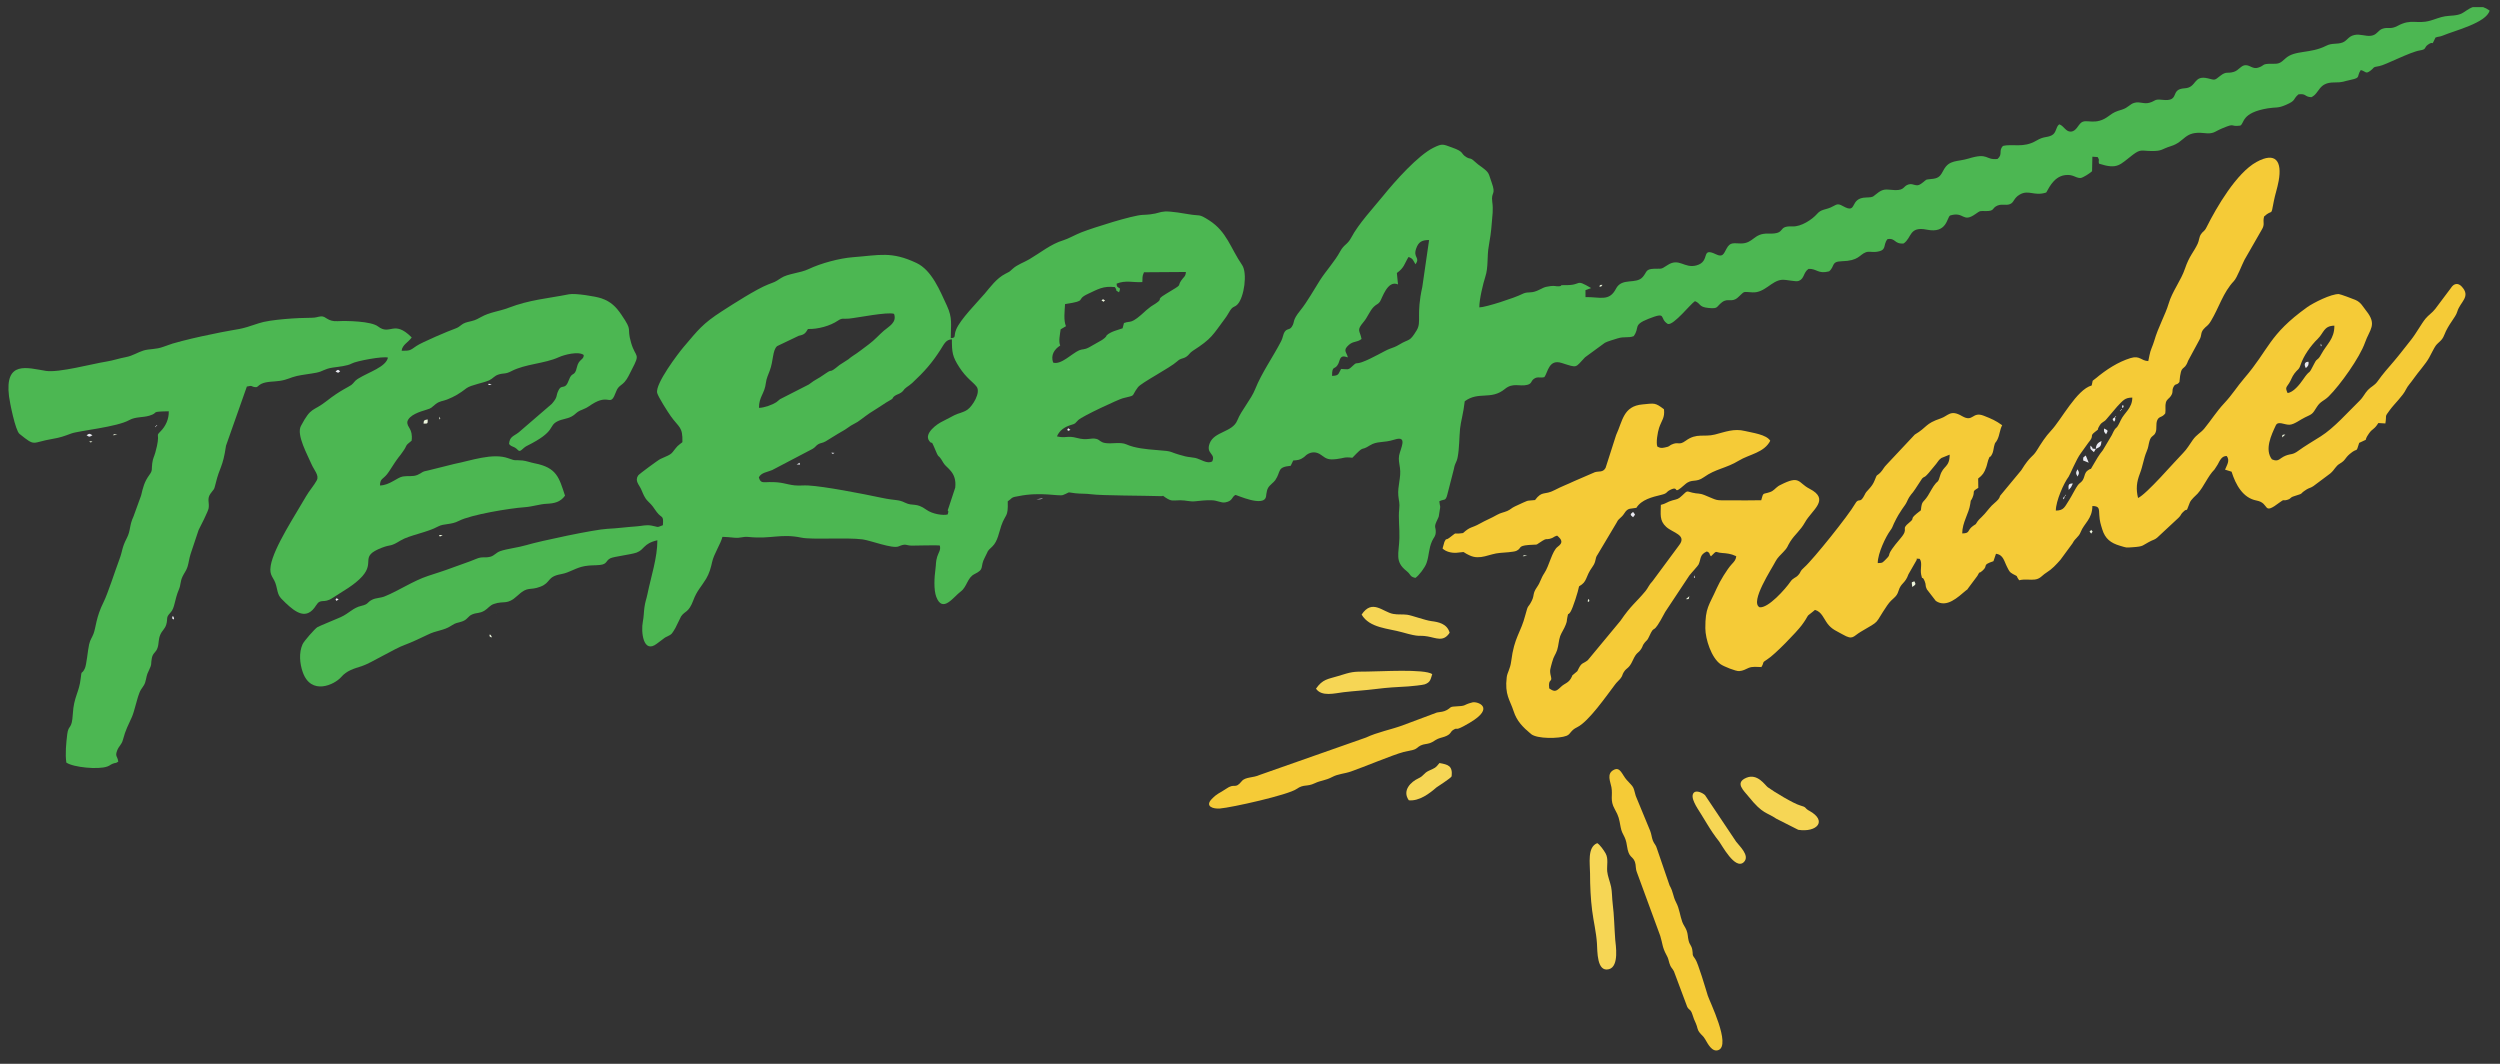 <?xml version="1.0" encoding="UTF-8"?>
<!DOCTYPE svg PUBLIC "-//W3C//DTD SVG 1.1//EN" "http://www.w3.org/Graphics/SVG/1.1/DTD/svg11.dtd">
<!-- Creator: CorelDRAW -->
<svg xmlns="http://www.w3.org/2000/svg" xml:space="preserve" width="940mm" height="400mm" version="1.1" style="shape-rendering:geometricPrecision; text-rendering:geometricPrecision; image-rendering:optimizeQuality; fill-rule:evenodd; clip-rule:evenodd"
viewBox="0 0 94000 40000"
 xmlns:xlink="http://www.w3.org/1999/xlink"
 xmlns:xodm="http://www.corel.com/coreldraw/odm/2003">
 <rect x="0" y="0" width="94000" height="40000" fill="#333333" stroke="none"/>
 <defs>
  <style type="text/css">
   <![CDATA[
    .fil2 {fill:#F6D655}
    .fil1 {fill:#F5CB37}
    .fil4 {fill:#ECF4DC}
    .fil3 {fill:#E9EAF2}
    .fil0 {fill:#4CB752}
   ]]>
  </style>
 </defs>
 <g id="Capa_x0020_1">
  <g id="_1930839900832">
   <path class="fil0" d="M35631.89 19344.15c-164.05,44.76 -568.73,-11.05 -797.27,-176.53 -397.63,-287.87 -500.14,-117.37 -805.9,-267.23 -268.34,-131.56 -325.23,-66.16 -888.08,-185.05 -729.95,-154.22 -2139.76,-428.8 -2757.61,-461.71 -163.5,-8.72 -349.46,13.69 -510.48,-4.61 -336.99,-38.23 -453.39,-131.31 -950.79,-122.28 -236.76,4.31 -326.8,45.73 -389.16,-177.85 86.19,-179.98 323.91,-198.23 499.17,-273.47l1520.74 -797.17c104.29,-60.08 130.5,-126.95 211.72,-174.61 97.64,-57.29 155.08,-37.72 278.53,-107.78 138.46,-78.53 345.96,-220.38 478.64,-294 244.82,-135.82 262.97,-153.26 473.77,-298.86 46.95,-32.4 187.94,-98.56 248.12,-138.21 195.74,-128.92 324.97,-261.4 710.48,-491.41 165.89,-98.96 329.59,-223.73 472.25,-300.39 214.51,-115.28 82.84,-77.26 206.55,-179.72 68.64,-56.89 174.4,-75.85 252.88,-133.49 124.92,-91.71 61.8,-92.32 194.27,-192.04 74.12,-55.82 144.14,-96.74 219.42,-166.9 461.36,-430.02 747.29,-756.82 1065.07,-1252.85 130.04,-203 199.39,-384.24 427.08,-388.45 0,489.74 18.15,646.96 280,1050.67 269.51,415.47 513.57,549.92 648.99,728.02 167.61,220.43 -153.36,734.36 -344.49,866.18 -164.82,113.66 -346.07,132.93 -482.95,203.8l-451.62 235.19c-212.58,98.05 -703.33,454.2 -505.92,729.85 121.22,169.28 74.63,-35.14 164.21,183.27 262.16,639.2 114.48,195.8 376.18,653.96 110.12,192.75 506.63,334.91 441.23,923.92l-254.66 772.94c-75.13,182.31 44.01,13.38 -30.37,236.81zm57341.74 -19075.59l394.74 0c74.77,25.81 155.18,67.18 241.98,128.78 -124.06,460.74 -1306.54,750.48 -1763.43,940.8 -126.34,52.57 -141.55,26.77 -270.93,72.5 -189.71,391.84 -31.44,85.68 -287.61,270.37 -155.04,111.74 -36.3,171.92 -300.64,214.45 -371.42,59.78 -1297.36,548 -1516.38,586.93 -295.97,52.53 -165.17,40.66 -343.93,176.28 -185.25,140.54 -169.03,24.54 -361.48,-24.54 -169.03,237.68 19.37,284.72 -366.45,364.57 -298,61.7 -296.48,103.78 -628.3,101.4 -609.24,-4.36 -546.47,409.38 -865.31,554.48 -266.72,-13.33 -177.39,-144.39 -483.96,-107.22 -226.73,193.81 -72.5,223.32 -469.21,395.59 -319.1,138.56 -368.53,77.82 -684.83,130.7 -1003.27,167.76 -869.07,555.65 -1032.47,648.84 -421.3,56.63 -149.2,-121.27 -697.3,111.02 -294.5,124.82 -297.24,211.57 -669.87,170.1 -747.65,-83.25 -697.35,323.96 -1243.67,491.87 -350.28,107.63 -315.45,187.02 -718.55,182.82 -397.57,-4.16 -413.29,-83.61 -714.74,143.77 -487,367.41 -555.7,562.55 -1268.51,331.62 -35.54,-150.72 37.06,-101.55 -47.81,-247.3l-201.42 -14.76 -11.92 546.98c-57.59,58.2 -352.6,259.73 -447.66,255.32 -193.41,-9.03 -261.5,-145.2 -561.18,-110.27 -482.64,56.28 -670.68,626.43 -718.79,656.64 -455.32,145.61 -656.34,-122.54 -996.27,78.63 -206.29,122.08 -208.73,259.93 -314.73,330.5 -159.4,106.12 -325.64,-2.28 -519.46,80.77 -221.34,94.75 -90.34,205.73 -426.16,206.24 -243.51,0.4 -199.15,-29.56 -404.83,114.78 -487.66,342.16 -411.51,-113.06 -949.17,52.32 -123.95,78.98 -113.46,686.19 -870.73,532.68 -679.76,-137.85 -561.38,306.47 -876.73,518.59 -360.66,30.88 -289.73,-215.42 -606.6,-163.25 -191.74,237.78 9.43,427.84 -438.84,479.4 -126.08,14.55 -268.9,-25.85 -374.56,14.2 -251.51,95.41 -255.06,321.98 -907.14,337.65 -408.98,9.83 -251.66,194.27 -473.82,379.32 -417.29,112.7 -462.26,-106.82 -773.85,-93.03 -202.09,140.33 -148.35,362.34 -363.71,451.16 -119.7,49.38 -446.75,-54.35 -641.53,-38.83 -385,30.67 -643.82,497.04 -1101.16,471.64 -408.88,-22.71 -264.8,-58.56 -555.25,196.05 -230.68,202.28 -367.66,1.67 -593.17,176.58 -229.81,178.25 -126.18,251.31 -516.41,212.53 -363.65,-36.1 -277.52,-168.37 -498.61,-255.07 -153.77,86.9 -794.74,911.45 -1018.37,859.29 -353.93,-212.48 2.08,-485.29 -737.05,-192.25 -595.8,236.2 -307.13,318.03 -549.52,649.79 -203.14,76.36 -354.68,4.06 -603.91,82.9 -118.18,37.36 -384.09,113.51 -478.34,165.52 -13.08,7.2 -740.59,540.7 -743.84,543.99 -391.03,402.19 -257.04,413.24 -883.87,214.36 -484.42,-153.72 -516.36,357.57 -647.87,533.8 -173.94,42.38 -254.3,-36.2 -396.86,67.32 -116.66,84.72 -65.65,177.85 -250.96,223.83 -283.75,70.42 -533.69,-94.7 -834.84,152.76 -527.31,433.26 -983.59,75.33 -1511.51,462.97 -48.16,443.05 -151.84,778.77 -175.47,1026.43 -32.54,340.69 -28.49,751.5 -89.38,1069.58 -44.86,234.48 -96.17,188.7 -144.39,456.59l-245.53 956.31c-65.55,265.81 -120.86,155.8 -301.04,252.28 26.01,260.99 54.65,116.7 12.62,355.34 -53.18,302.31 2.59,140.53 -117.77,404.72 -104.23,228.85 -21.24,210.35 -28.95,402.8 -6.59,165.58 -76.25,192.75 -137.34,330.24 -135.36,304.39 -104.84,521.43 -207.1,823.14 -61.65,181.75 -289.99,476.3 -420.49,564.92 -225.86,-51 -150.42,-114.22 -337.7,-263.22 -447.31,-355.75 -281.37,-634.94 -264.24,-1235.31 10.55,-369.99 -43.9,-765.49 -7.09,-1081.39 27.78,-238.38 -16.53,-315.14 -33.62,-512.1 -32.14,-370.9 113.92,-690.91 61.25,-1045.54 -22.92,-154.33 -59.32,-314.08 -31.18,-464.65 49.23,-263.43 340.89,-761.03 -165.58,-600.32 -447.26,141.96 -653.25,42.49 -939.99,223.99 -385.92,244.26 -153.57,-58.15 -651.78,461 -330.35,-38.43 -293.34,15.05 -599.1,50.14 -284.11,32.59 -370.95,0.2 -568.93,-150.53 -177.49,-135.11 -374.3,-131.81 -541.96,-18.3 -62.71,42.49 -13.89,14.91 -68.95,59.93l-46.85 39.03c-145.25,105.2 -221.04,109.92 -397.97,122.54l-95.57 199.5c-527.87,51.3 -353.87,207 -578.46,537.55 -64.04,94.3 -206.24,181.09 -269.21,289.33 -40.2,69.05 -53.84,145.2 -67.13,230.07 -4.96,31.84 -8.66,73.97 -10.64,88.06 -62.21,440.87 -1120.68,-58.91 -1153.48,-49.38 -150.48,84.57 -92.83,222.67 -372.18,278.44 -173.59,34.62 -287.1,-76.86 -541.76,-79.09 -248.82,-2.23 -385.5,18.1 -611.21,40.66 -186.42,18.65 -331.62,-40.61 -548.86,-39.5 -284.67,1.47 -315.54,53.95 -548.55,-98.71 -186.87,-122.48 -17.09,-50.19 -191.03,-56.37 -579.83,-20.48 -2224.38,-18.91 -2597.97,-70.07 -226.87,-31.12 -397.47,-13.79 -607.41,-38.63 -375.93,-44.46 -143.78,-56.53 -464.4,66.47 -147.93,56.73 -843,-129.28 -1671.76,42.03 -105.46,21.8 -170.75,23.57 -237.98,62.51 -7.96,4.66 -17.44,12.87 -24.89,18.04 -7.41,5.13 -16.07,14.45 -23.07,19.88 -6.95,5.37 -15.82,15.21 -22.31,20.58l-97.03 74.63c20.98,621.2 -82.24,454.91 -242.8,916.21 -80.3,230.78 -133.99,590.23 -335.67,780.35 -231.54,218.15 -124.31,117.31 -279.9,406.9 -206.6,384.54 16.53,432.4 -395.45,634.69 -265.55,130.39 -279.6,479.45 -509.97,649.03 -279.09,205.38 -681.48,831.25 -922.14,207.56 -103.23,-267.63 -73.72,-751.09 -33.31,-1034.24 26.82,-187.94 8.11,-296.94 69.86,-488.27 50.95,-157.98 138.56,-240.77 95.92,-409.54 -66.06,-20.63 -912.72,1.88 -1048.33,2.03 -236.31,0.25 -209.59,-95.26 -503.99,29.96 -227.08,96.53 -1061.21,-226.31 -1351.87,-264.49 -594.73,-78.13 -1902.24,17.59 -2296.46,-64.39 -788.81,-163.95 -1132.75,61.09 -1994.01,-26.76 -226.31,-23.12 -284.26,53.18 -539.32,27.57 -129.99,-13.02 -302.31,-29.3 -439.96,-32.24 -60.58,253.14 -324.67,651.88 -387.13,943.49 -45.53,212.48 -108.34,438.49 -225.96,632.56 -189.26,312.4 -346.83,448.02 -480.62,807.06 -179.06,480.52 -317.16,394.23 -462.72,610.41l-211.66 432.2c-127.05,204.72 -115.59,233.16 -318.08,325.78 -70.02,32.04 -20.33,6.44 -84.47,44.31l-294.4 220.99c-520.41,402.09 -602.8,-463.12 -527.77,-828.5 37.12,-180.79 33.52,-354.43 59.98,-540.95 32.3,-227.23 69.51,-284.47 111.64,-489.34 138.1,-671.14 374.5,-1369.35 374.5,-2029.24 -541.45,125.63 -476.2,349.47 -781.61,463.23 -192.35,71.64 -867.03,151.89 -987.24,214.61 -181.8,94.85 -108.39,220.79 -392.76,251.05 -193.11,20.59 -347.68,4.46 -559.91,41.07 -361.88,62.46 -562.74,244.67 -898.01,303.88 -539.83,95.26 -374.25,314.18 -774.51,470.33 -420.24,163.9 -461.76,-37.67 -864.4,337.44 -397.27,370.05 -501.36,179.02 -888.59,313.27 -157.67,54.7 -213.13,165.17 -351.13,249.84 -183.99,112.95 -290.96,71.94 -459.68,141.24 -173.09,71.08 -173.54,193.01 -378.82,265.05 -219.67,77.11 -208.77,27.48 -429.66,171.31 -273.98,178.41 -536.19,160.71 -872.01,329.84 -171.71,86.44 -658.21,310.07 -831.29,370.6 -416.44,145.61 -1308.88,703.18 -1638.56,808.13 -313.72,99.87 -565.59,166.04 -785.01,416.89 -245.08,280.11 -1123.77,701.25 -1439.52,-185.4 -114.78,-322.44 -151.44,-731.22 -9.23,-1050.11 55.82,-125.23 450.86,-570.81 556.56,-643.97 45.28,-31.28 737.76,-313.31 871,-373.79 332.57,-150.98 469.15,-354.89 775.88,-426.02 296.58,-68.75 203.25,-126.49 411.87,-231.99 147.53,-74.63 309.56,-59.73 474.48,-126.44 537.4,-217.45 1076.32,-587.95 1633.39,-770.36 273.31,-89.53 636.51,-204.11 897.71,-304.19 310.12,-118.78 616.18,-210.65 909.22,-335.62 232.7,-99.22 317.01,-28.14 522.95,-77.92 162.64,-39.34 216.53,-156.91 385.81,-215.17 251.87,-86.59 681.94,-134.95 977.76,-224.13 505.66,-152.45 2571.15,-589.97 3036.86,-611.72 378.16,-17.65 724.63,-67.43 1106.59,-93.29 217.9,-14.8 346.22,-67.17 563.05,-28.95 277.22,48.88 162.39,88.93 426.07,-14.09 31.18,-401.73 -38.33,-242.18 -225.81,-489.19 -155.24,-204.46 -128.32,-211.25 -326.8,-402.89 -143.78,-138.81 -182.36,-275.85 -266.57,-463.13 -75.19,-167.2 -246.65,-315.64 -110.27,-515.85 35.95,-52.73 757.73,-586.78 840.47,-621.71 518.69,-218.97 373.8,-186.87 637.07,-479.3 12.88,-14.3 73.41,-63.98 92.27,-78.78 65.15,-51.11 44.31,-28.6 93.74,-72.25 15.32,-587.89 -125.42,-539.88 -438.18,-978.37 -104.33,-146.31 -471.79,-721.43 -510.12,-870.99 -86.54,-337.8 801.99,-1503.55 988.41,-1722.16 554.99,-650.97 710.07,-875.96 1441.7,-1348.37 420.94,-271.84 1297.46,-834.99 1738.38,-1008.79 285.84,-112.65 233.57,-75.94 487.46,-242.28 262.16,-171.77 715.5,-183.07 1036.83,-336.69 458.71,-219.32 1169.09,-408.62 1657.47,-445.84 1013.35,-77.26 1450.82,-230.11 2396.95,214.96 583.79,274.63 888.84,1055.69 1144.2,1602.97 221.15,473.83 147.13,710.28 147.13,1226.44 218.1,-22.36 100.53,-66.36 198.53,-316.51 150.52,-384.34 799.71,-1032.82 1082.45,-1364.23 194.79,-228.35 435.86,-568.33 765.14,-737.2 170.6,-87.51 139.06,-61.5 280.82,-191.39 172.47,-158.12 416.99,-235.79 627.89,-359.34 397.32,-232.81 820.75,-578.37 1265.37,-709.17 194.68,-57.24 458.72,-211.86 686.45,-300.79 460.04,-179.62 1934.23,-644.83 2304.08,-657.75 923.31,-32.15 401.68,-257.45 1741.73,-23.68 436.71,76.2 352.6,-34.22 760.57,226.72 670.99,429.16 799.15,1036.62 1240.93,1681.5 207.36,302.67 77.52,1211.28 -168.77,1475.36 -116.15,124.47 -165.78,59.12 -281.22,233.82 -68.95,104.39 -98.86,177.65 -182.57,289.64 -478.89,640.88 -495.92,761.79 -1219.94,1226.74 -126.39,81.12 -139.47,156.3 -247.36,224.8 -142.46,90.44 -195.08,37.26 -342.26,172.83 -266.37,245.37 -1342.84,797.27 -1474.3,972.38 -286.04,380.9 -34.27,279.55 -572.28,414.97 -148.44,37.36 -1512.27,667.03 -1671.11,818.52 -149.1,142.2 -69.96,123.4 -283.96,188.19 -228.09,69.05 -423.98,202.28 -518.23,426.11 341.75,81.12 383.73,-42.18 755.6,59.73 390.28,107.02 526.1,-21.4 733.25,36.65 128.87,36.1 132.12,120.56 322.23,152.86 255.62,43.44 573.15,-52.22 805.29,53.18 309.06,140.33 765.95,183.68 1120.58,210.09 748.05,55.77 351.79,50.65 1091.38,239.24 107.17,27.33 259.57,33.77 371.46,57.8 198.38,42.59 451.62,242.84 638.8,130.85 144.28,-300.89 -252.02,-277.67 -93.85,-684.07 173.19,-444.97 856.75,-409.89 1036.98,-857.6 158.38,-393.47 513.72,-779.23 671.5,-1174.27 247.91,-621 665.76,-1201.29 979.89,-1810.17 62.56,-121.27 74.42,-268.91 128.01,-344.14 101.14,-141.91 183.53,-56.58 273.82,-198.33 124.72,-195.85 -9.33,-208.68 324.87,-619.48 241.73,-297.04 512.86,-782.98 727.06,-1118.7 225.25,-353.07 560.88,-715.66 760.52,-1085.25 150.53,-278.63 273.82,-248.57 419.48,-524.82 276.1,-523.66 835.25,-1119.21 1209.15,-1580.92 432.96,-534.66 1301.57,-1514.04 1889.61,-1800.89 337.3,-164.57 347.08,-124.97 689.7,-3.96 481.28,170.04 302.16,218.05 538.51,361.68 152.81,92.88 136.48,0.71 309.82,162.34 110.88,103.37 144.89,120.86 263.68,208.52 305.46,225.4 252.78,237.67 373.49,569.49 185,508.4 -26.46,339.98 27.48,738.11 43.45,320.82 2.18,509.26 -20.99,831.14 -19.62,272.76 -60.13,564.93 -110.01,833.58 -72.81,391.75 -9.23,786.83 -130.86,1157.74 -78.88,240.77 -230.01,860.14 -224.49,1149.12 239.65,-0.1 1336.51,-361.27 1604.55,-498.76 219.97,-112.81 296.78,-15.32 562.49,-124.27 226.42,-92.87 224.09,-143.07 512.35,-177.89 156.61,-18.91 200.26,12.21 288.07,8.51 206.24,-8.72 -2.18,-51.91 235.64,-44.92 700.25,20.64 356.82,-267.17 1002.25,111.59l-214.8 78.18 1.42 261.24c538.31,-12.47 889.9,181.55 1144.91,-314.48 224.24,-436.25 759.05,-147.12 1011.42,-446.44 156.46,-185.61 100.99,-288.63 401.63,-304.39 332.89,-17.49 240.21,47.45 529.44,-140.59 436.77,-283.86 623.08,135.67 1079.16,14.86 556.92,-147.49 141.2,-705.52 739.79,-418.42 255.72,122.69 287,-12.01 397.72,-215.06 141.04,-258.66 266.07,-192.24 534.16,-192.14 490.6,0.2 472.91,-390.58 1036.72,-371.47 719.91,24.44 293.14,-298.2 912.41,-270.32 316.11,14.25 729.65,-251.05 925.29,-476.96 142.46,-164.52 306.52,-149.36 502.98,-234.48 223.88,-96.99 236.55,-180.54 462.72,-52.68 572.84,323.96 215.87,-307.53 872.26,-322.94 322.44,-7.61 244.41,-41.88 478.18,-203.71 220.28,-152.5 367.11,-79.6 610.3,-74.22 373.24,8.21 298.41,-156.71 515.1,-215.67 177.34,-48.27 273.82,111.13 454.96,-16.58 285.84,-201.57 89.13,-146.52 464.75,-193.56 229.46,-28.75 288.77,-139.22 390.58,-330.15 211.66,-397.02 523.96,-303.02 934.56,-429.77 768.43,-237.21 621.31,64.64 1091.18,15.01 210.55,-176.07 29.45,-298.86 202.94,-488.98 366.55,-93.79 764.27,91.1 1258.78,-200.01 292.99,-172.47 371.21,-102.81 568.83,-195.69 193.57,-90.95 149.06,-305.46 289.74,-417.85 172.12,48.41 238.54,274.78 428.96,273.82 207.35,-1.07 277.62,-246.55 401.43,-339.73 206.39,-155.29 525.84,135.06 1035,-248.27 191.63,-144.23 263.57,-168.21 489.69,-237.27 249.63,-76.19 295.11,-212.83 480.56,-259.67 207.97,-52.52 348.81,59.37 560.37,-1.52 236.86,-68.14 172.02,-144.39 475.14,-109.56 709.67,81.57 256.23,-401.02 850.11,-433.11 459.02,-24.74 313.56,-513.22 876.51,-371.77 272.4,68.49 234.13,78.78 456.39,-95.31 234.53,-183.73 261.95,-79.35 498.56,-146.22 207.86,-58.76 282.24,-258.56 461.61,-255.41 168.87,2.94 266.87,153.1 459.68,95.21 269.25,-80.82 123.55,-155.54 520.92,-146.37 265.86,6.14 317.42,-21.75 508.09,-198.68 353.82,-328.32 931.83,-171.36 1536.2,-480.22 221.96,-113.41 399.66,-45.07 609.34,-120.86 185.2,-66.92 215.52,-232.55 451.06,-283.71 221.55,-48.11 421.2,57.24 627.29,28.55 228.85,-31.84 252.78,-208.07 436.61,-266.67 214.81,-68.55 293.04,38.37 558.08,-104.14 535.07,-287.76 708,-52.42 1225.98,-195.95 189.61,-52.52 369.44,-135.36 564.63,-165.42 207.3,-31.89 435.14,-12.88 626.27,-107.64 113.67,-56.37 243.3,-176.58 410.35,-236.15zm-64436.52 15066.44c-0.4,-422.06 212.43,-526.04 260.34,-941.51 18.2,-157.78 90.34,-313.57 144.79,-456.13 142.31,-372.58 99.52,-768.74 278.13,-923.77l813.5 -388.4c221.45,-46.34 250.55,-99.22 345.61,-255.31 376.43,12.06 834.13,-118.84 1111.4,-305.11 188.75,-126.79 208.57,-63.57 429.87,-85.27 330.35,-32.34 1449.2,-262.16 1695.75,-178.66 113.41,326.7 -191.95,467.08 -382.93,633.02 -199.54,173.33 -343.07,346.52 -563.3,509.82 -216.99,160.86 -396.31,306.82 -622.52,450.6 -57.09,36.25 -107.53,81.62 -145.1,112.45l-339.47 218.56c-433.57,361.27 -228.65,112.6 -506.98,308.55 -391.39,275.54 -330.05,183.52 -648.43,424.64l-1080.02 551.14c-57.95,40.25 -86.39,80.56 -141.65,115.9 -149.66,95.71 -457.1,209.63 -648.99,209.48zm13724.11 -3188.09l-51.77 197.26c-172.17,61.8 -448.22,121.02 -600.97,266.06 -4.01,3.76 5.78,56.58 -170.9,172.53l-492.74 279.85c-180.03,94.35 -238.94,55.62 -364.77,107.43 -262.67,108.09 -687.77,564.83 -982.83,462.32 -97.44,-287.31 49.78,-500.65 266.82,-640.77 -70.52,-159.91 -6.49,-414 15.57,-607.87l200.81 -118.54c-96.48,-217.85 -47.5,-588.3 -34.57,-831.24 890.61,-134.91 356.05,-149.15 861.05,-383.73 385.51,-179.12 569.59,-303.03 1012.54,-255.17 121.07,173.04 -31.33,83.2 155.75,195.34 116.8,-265.66 -97.09,-78.22 -90.45,-325.48 347.33,-141.24 633.47,-33.1 967.47,-59.01 15.16,-193.41 -16.63,-184.44 60.84,-368.37l1577.72 -10.75c-16.37,189.2 -78.02,170.55 -184.03,331.21 -157.47,238.53 110.32,88.32 -548.35,481.93 -514.54,307.44 44.56,108.7 -586.07,487.01l-167.05 133.44c-610.51,573.14 -572.48,380.38 -844.07,486.55zm8163.95 1725.3c-107.02,175.87 -66.97,255.82 -340.08,260.89 0.55,-429.11 108.74,-196.5 233.66,-453.14 77.17,-158.53 46.75,-359.14 360.87,-242.03 -40.91,-194.58 -208.37,-258.66 40.05,-472.76 172.58,-148.7 295.93,-81.12 474.03,-219.22 -59.82,-327.3 -206.09,-308.8 79.75,-643.81 147.12,-172.53 228.09,-414 379.57,-564.73 113.62,-113.05 164.42,-92.37 233.37,-195.89 85.42,-128.37 283.55,-825.57 678.29,-647.16l-42.49 -430.13c282.49,-198.98 282.79,-352.45 438.59,-601.68 177.09,56.43 179.37,147.08 260.64,273.52 189.66,-261.81 -92.68,-237.17 23.07,-581.41 91.3,-271.44 232.29,-329.59 489.18,-329.54l-254.96 1762.52c-238.43,1067.4 -17.39,1312.62 -212.37,1633.34 -280.67,461.76 -261.81,295.37 -661.82,540.09 -111.07,67.93 -223.57,111.48 -357.72,157.36 -165.88,56.78 -679.96,375.47 -1044.38,500.9 -244.01,83.95 -174.91,-25.81 -360.01,155.08 -159.69,156.05 -169.43,105.56 -417.24,97.8z"/>
   <path class="fil1" d="M72224.45 19188.61c-527.86,395.95 -160.1,238.99 -438.64,462.72 -343.42,275.85 14.05,189.05 -320.05,581.4 -659.84,774.92 -289.18,533.65 -545.41,785.26 -140.28,137.75 -119.09,150.88 -317.42,154.68 0.15,-375.62 309.92,-1003.56 462.72,-1211.27 103.63,-140.79 74.78,-130.35 147.38,-281.88 246.95,-515.6 412.38,-647.72 482.19,-805.55 133.74,-302.36 187.53,-275.34 322.49,-493.08l254.91 -388.96c143.93,-138.4 10.19,98.66 525.68,-547.39 66.32,-83.14 104.14,-163.85 203.15,-226.11l305.71 -123.55c-0.71,494.51 -245.43,396.2 -361.78,797.18 -74.63,257.19 -77.52,187.27 -155.14,274.12 -120.05,134.45 -202.69,318.84 -300.43,472.2 -181.76,285.23 -227.33,159.6 -265.36,550.23zm5074.67 9.58c0.21,-361.48 302.06,-1036.93 483.1,-1276.78 45.43,-60.18 290,-660.6 454.26,-876.42l286.59 -400.16c250.96,-293.34 21.75,-226.52 243.25,-400.61 219.17,-172.32 33.97,-9.84 181.55,-247.71 88.22,-142.26 152.91,-114.53 246.45,-225.71l414.1 -487.31c228.24,-238.84 286.34,-329.08 566.6,-334.81 -0.56,403.4 -302.47,565.84 -434.94,852.79 -215.26,466.42 -130.45,112.86 -338.21,563.16l-336.28 565.18c-92.88,124 -112.85,137.29 -196.81,275.34 -396.81,652.33 -140.08,312.55 -372.22,486.24 -110.32,82.54 -105.15,180.64 -147.03,282.24 -73,177.39 -125.47,148.09 -214.6,257.54 -75.59,92.73 -247,436.31 -333.69,567.77 -165.38,250.8 -191.03,398.64 -502.12,399.25zm8713.62 -4421.22c-96.78,-209.94 -46.13,-205.03 58.51,-370.1 84.87,-133.89 96.98,-223.17 197.62,-361.02 115.59,-158.43 170.6,-134.35 232.7,-325.33 112.5,-345.91 382.16,-723.16 648.33,-982.78 229.26,-223.63 219.77,-484.77 622.72,-493.29 0.97,509.46 -278.18,674.69 -500.89,1087.32 -129.54,239.95 -145.66,122.08 -242.19,315.8 -274.88,551.69 -122.38,162.69 -441.02,632.1 -120.76,177.9 -363.71,478.18 -575.78,497.3zm-5238.37 -1200.28c-274.99,-10.39 -312.96,-220.84 -666.17,-112.65 -467.74,143.32 -913.48,433.21 -1303.35,758.29 -182.66,152.35 -90.95,24.89 -157.72,271.54 -561.68,150.47 -1146.28,1296.96 -1524.28,1695.04 -216.79,228.29 -371.82,478.69 -539.63,748.15 -172.53,277.11 -227.18,170.49 -584.86,745.76l-739.22 891.88c-114.73,121.98 -29.31,89.99 -131.62,211.77 -76.8,91.41 -217.59,184.19 -324.31,319.55 -287.66,364.92 -366.19,380.13 -447.51,496.84 -121.27,174.15 9.58,42.59 -170.55,172.88 -239.95,173.59 -91.16,274.38 -405.84,280.92 0.51,-414.51 250.96,-744.4 303.48,-1113.03 31.84,-223.32 5.98,-55.51 78.68,-221.75 123.15,-281.47 -55.21,-210.45 222.52,-378.46l-5.38 -350.88c169.54,-132.37 226.67,-211.06 302.97,-424.65 40.16,-112.34 39.95,-166.95 75.34,-268.04 82.94,-237.06 43.8,-19.92 150.62,-235.69 42.9,-86.7 46.65,-185.81 68.45,-274.94 52.57,-214.81 40.4,-87.76 125.98,-260.33 86.85,-175.32 88.47,-370.91 179.68,-540.75 -247.92,-177.9 -391.65,-237.92 -686.91,-354.99 -450.61,-178.71 -392.3,264.8 -823.84,11.26 -437.12,-256.89 -514.49,-8.97 -797.54,86.44 -600.97,202.59 -491.66,319.75 -978.26,610l-1039.01 1107.24c-133.94,129.94 -148.8,210.55 -246.49,311.49 -171.11,176.73 -112.5,22.06 -220.18,294.91 -54.56,138.2 -118.94,227.84 -220.59,337.45 -172.88,186.52 -96.83,118.33 -209.99,305.1 -136.68,225.6 -174.1,7.1 -309.21,248.82 -229.81,411.27 -1578.74,2095 -1907.87,2384.53 -188.95,166.14 -101.85,149.87 -225.1,290 -104.13,118.38 -190.06,94.55 -301.04,256.99 -177.19,259.21 -832.31,1004.12 -1157.08,954.44 -372.53,-196.15 464.95,-1453.46 601.63,-1724.55 64.95,-128.82 189.61,-245.68 292.22,-351.64 185.71,-191.74 131.57,-186.92 257.5,-386.37 177.49,-281.17 383.07,-415.67 557.68,-730.05 261.8,-471.44 962.85,-856.54 167.71,-1264.41 -436.97,-224.13 -342.92,-526.45 -1097.77,-137.8 -47.7,24.54 -40.45,18.46 -81.57,47.2 -111.13,77.72 -165.78,170.15 -298.76,216.33 -289.24,100.44 -245.94,-10.9 -335.57,308.3 -383.38,11.25 -771.12,2.79 -1155.92,3.04 -617.65,0.35 -438.33,20.84 -966.46,-192.55 -220.53,-89.08 -253.89,-41.98 -467.73,-95.11 -224.39,-55.77 -176.23,-89.18 -379.38,104.64 -157.06,149.91 -181.04,133.49 -372.38,186.21 -197.31,54.35 -233.16,121.07 -432.45,168.52 0,345.26 -63.37,585.67 202.49,827.65 248.98,226.62 783.54,300.64 490.7,681.08l-1003.87 1356.93c-141.8,146.57 -165.32,253.59 -267.43,376.48 -365.84,440.36 -534.56,523.41 -941.97,1118.4l-1225.83 1478.4c-174.4,141.45 -223.93,78.38 -339.62,304.24 -77.52,151.34 -14.55,72.96 -151.84,191.54 -168.12,145.15 -37.26,13.59 -146.87,196.51 -103.93,173.43 -232.76,176.43 -374.46,312.6 -176.68,169.74 -231.49,198.84 -438.33,56.43 -47.05,-394.59 127.2,-209.03 65.04,-447.06 -63.52,-243.45 -17.79,-294.5 44.36,-539.42 58.71,-231.29 127.15,-270.02 188.45,-455.48 53.74,-162.48 59.26,-373.29 116.04,-527.81 49.23,-133.95 150.78,-269.56 210.55,-433.32 56.38,-154.42 27.23,-114.42 53.13,-247.35 48.02,-246.3 16.13,-65.61 119.96,-223.43 91.3,-138.66 291.92,-778.06 324.56,-963.21 330.71,-190.37 210.86,-327.51 506.33,-738.42 152.7,-212.37 78.17,-302.56 189.91,-453.95l720.83 -1210.77c77.06,-169.08 159.14,-142.82 291.86,-352 133.85,-210.8 236.66,-152.85 446.7,-197.21 187.43,-307.23 596.31,-406.65 930.06,-486.4 254.55,-60.83 171.61,-102.86 335.52,-184.99 389.76,-195.29 45.63,252.83 560.62,-206.65 266.52,-237.77 394.88,-45.93 713.01,-274.22 441.84,-317.07 833.33,-329.95 1310.7,-620.9 401.17,-244.57 947.14,-292.68 1183.75,-747.85 -148.34,-238.79 -671.6,-297.95 -950.84,-367.26 -415.02,-102.96 -742.78,34.88 -1129.66,132.53 -419.78,105.96 -684.17,-68.55 -1097.86,232.8 -271.34,197.68 -259.73,15.21 -539.38,147.43 -99.06,46.85 -48.36,68.29 -241.88,106.01 -143.07,27.89 -161.83,26.32 -283.5,-30.47 -61.45,-133.59 8.67,-547.89 63.47,-709.21 95.92,-282.44 220.79,-375.62 183.02,-696.29 -343.07,-264.24 -361.12,-221.95 -804.78,-183.02 -732.79,64.39 -747.79,624.45 -994.59,1151.66l-395.95 1235.15c-101.25,180.13 -244.88,116.31 -397.93,160.06l-779.13 336.94c-255.11,122.18 -479.1,201.12 -736.29,336.83 -392.91,207.36 -465.05,7.96 -740.14,375.88 -392.65,44.31 -160.3,-30.67 -750.68,236.61 -135.06,61.14 -167.76,121.06 -296.59,175.51 -126.84,53.59 -246.08,67.08 -374.55,140.59 -237.98,136.17 -425.31,204.46 -653.8,333.44 -316.82,178.91 -344.04,95.06 -631.9,355.34 -434.33,65.45 -161.58,-82.69 -510.74,176.08 -161.32,119.54 -97.08,-15.52 -189.2,156.65l-69.26 247.31c124.98,123.14 344.6,173.13 521.69,160.56 433.06,-30.72 123.24,-72.7 503.23,102.16 395.09,181.8 733.04,-66.17 1134.01,-96.89 131.71,-10.09 515.75,-32.6 611.42,-75.34 223.02,-99.62 37.87,-186.87 464.24,-222.56 440.82,-36.91 190.67,42.69 526.14,-160.61 162.69,-98.61 109.56,-33.06 270.83,-72.3 155.14,-37.72 126.59,-76.14 275.7,-120.2 188.49,155.79 229.71,269.71 24.33,417.95 -215.36,155.44 -316.81,716.16 -506.98,997.33 -127.25,188.14 -143.83,334.26 -264.79,507.85 -190.37,273.26 -93.59,300.53 -204.42,525.33 -149.15,302.57 -128.92,97.64 -240.56,532.02 -179.47,698.22 -417.4,820.4 -533.49,1741.53 -37.77,299.93 -146.62,422.42 -168.58,603.36 -80.66,665.11 120.92,846.66 262.01,1284.48 115.8,359.2 339.27,590.64 651.83,850.51 228.59,190.12 1061.05,176.03 1332.19,68.8 175.11,-69.2 128.37,-191.33 404.42,-325.28 433.46,-210.34 1113.12,-1197.64 1431.71,-1615.95 65.96,-86.64 124.51,-128.92 184.69,-201.57 101.6,-122.64 65.2,-142.87 134.15,-252.22 116.7,-185.2 187.02,-112.3 336.13,-436.51 160.56,-349.26 196.35,-243.51 325.58,-447.06 61.95,-97.59 32.24,-109.81 121.52,-221.8 89.64,-112.45 94.3,-68.5 164.36,-222.01 261.71,-573.34 72.76,87.35 609.8,-935.48l906.84 -1368.14c72.85,-97.18 325.98,-363.65 351.43,-421.19 94.56,-213.49 32.35,-363.46 308.1,-485.79 148.03,67.83 62.1,82.74 154.78,183.22 256.63,-255.52 121.72,-145.35 420.59,-125.07 159.7,10.85 337.65,28.54 502.26,109.56 6.49,3.14 19.98,9.12 28.75,15.61 -19.47,143.22 -80.81,199.09 -172.73,299.37 -178.91,195.09 -444.47,636.41 -560.67,898.78 -292.37,660.03 -433.26,726.45 -430.22,1504.31 1.57,411.26 228.34,1116.52 575.62,1356.22 123.05,84.92 575.78,267.74 698.72,257.19 156.15,-13.38 219.12,-62.91 351.44,-119.29 143.63,-61.14 314.79,-36.71 482.04,-33.06 123.96,-194.37 -5.63,-148.19 223.93,-291.15 283.45,-176.53 1101.37,-1024.46 1293.11,-1282.41 266.21,-358.18 171.61,-330.65 331.91,-440.72 91.16,-62.61 81.12,-72.14 165.53,-134.91 250.35,67.48 330.56,330.2 470.68,516.57 168.02,223.42 351.85,280.81 577.25,410.09 386.22,221.5 379.43,69.61 675.45,-104.74 776.7,-457.35 479.55,-236.25 989.07,-985.42 209.58,-308.14 347.84,-276.71 431.14,-556.1 90.14,-302.21 247.45,-262.67 370.39,-616.9l281.94 -492.53c98.81,-141.5 -81.78,-93.28 142.1,-91.51 109,150.02 12.58,374 53.95,586.93 51.81,266.37 30.67,7.76 133.99,255.27 62.51,149.71 7.45,158.99 81.32,305 5.73,11.3 330.4,432.1 336.43,436.2 409.84,277.83 834.75,-144.79 1126.66,-388.19 104.44,-87.1 7.91,22.36 104.95,-109.71l330.3 -442.34c157.46,-272.56 -22.16,-12.22 190.72,-195.6 240.67,-207.25 -48.92,-202.59 414.56,-358.08l94.65 -278.58c281.63,37.11 300.14,272.45 422.62,504.55 68.44,129.58 79.85,186.72 215.32,256.88 240.46,124.57 79.03,29.81 235.08,233.82 223.23,-54.3 405.89,-3.5 585.67,-26.31 211.71,-26.92 262.97,-149.51 428.8,-253.49 226.98,-142.36 367.31,-298.41 538.51,-491.67l454.21 -618.87c103.37,-204.62 228.9,-224.95 305.66,-424.09 123.75,-320.87 438.53,-492.68 439.19,-977.31 271.14,4.62 245.38,100.89 260.08,340.85 14.25,231.89 51.46,341.14 110.12,533.75 108.9,357.62 319.3,518.08 668.15,620.13 271.08,79.35 203.6,73.26 465.41,55.97 454.25,-30.01 344.9,-60.17 707.39,-240.96 102.86,-51.31 122.74,-37.22 224.64,-118.79l800.52 -744.7c107.53,-104.19 74.07,-114.93 149,-194.43 244.93,-259.78 91.01,101.6 273.92,-369.94 52.12,-134.35 208.58,-249.69 296.94,-346.93 242.85,-267.18 379.27,-652.63 636.47,-908.81l117.61 -182.82c88.07,-165.17 155.8,-327.81 342.88,-322.64 126.03,175.82 6.89,333.54 -64.85,512.86l245.43 76.25c154.07,492.73 428.75,989.68 938.32,1084.68 528.32,98.51 191.79,590.08 890.21,56.48 157.87,-120.66 102.56,-34.62 261.75,-81.62 166.8,-49.28 84.36,-81.68 251.56,-134.76 439.91,-139.67 153.47,-49.58 475.4,-254.35 96.83,-61.55 153.26,-56.27 258.71,-127.61l638.34 -477.67c176.53,-153.52 187.89,-268.96 359.5,-370.25 219.98,-129.84 177.7,-196.86 369.49,-360.16 324.62,-276.46 222.36,5.12 354.78,-417.9 432.1,-211.62 114.63,2.48 371.21,-358.49 133.14,-187.28 195.7,-138 348.5,-387.23l265 15.31c60.23,-359.5 -52.47,-205.63 174.65,-513.92 174.15,-236.36 481.03,-513.78 603.26,-770.36 61.09,-128.27 184.19,-251.41 285.94,-400.87 151.79,-222.82 457.6,-556.21 583.13,-790.43 47.85,-89.28 198.99,-385.46 242.84,-443.97 110.11,-146.87 237.87,-182 324.11,-405.58 162.18,-420.29 423.48,-650.71 491.01,-882.6 107.73,-370 528.43,-559.05 158.03,-947.19 -137.24,-143.83 -293.09,-105.71 -395.04,57.89l-592 790.03c-113.82,147.13 -257.35,233.87 -364.83,364.88 -165.98,202.28 -347.18,553.06 -558.54,815.02 -205.83,255.11 -421.45,543.23 -629.87,786.63 -231.54,270.42 -409.18,465.81 -616.18,757.43 -112.65,158.63 -239.14,194.63 -362.69,324.11 -124.11,130.04 -165.38,260.94 -319.05,410.65 -432.25,421.1 -951.45,1016.5 -1455.84,1334.22 -240.31,151.39 -621.66,378.92 -836.06,537.5 -230.32,170.45 -266.27,101.7 -490.71,191.08 -222.26,88.47 -251.61,252.43 -508.55,134.35 -283.15,-366.85 -21.19,-918.8 145.4,-1273.84 86.85,-185.15 325.28,-16.52 521.84,-27.68 177.64,-10.04 403.96,-195.08 580.69,-277.16 278.08,-129.08 273.92,-120.77 435.24,-380.69 143.99,-232 273.22,-230.73 451.72,-406.75 429.97,-423.99 1170.92,-1463.81 1366.11,-2025.09 169.33,-486.9 467.44,-666.37 46.95,-1190.49 -134.1,-167.1 -195.75,-318.03 -404.93,-410.9 -80.15,-35.59 -569.18,-218.77 -626.02,-221 -282.33,-11.25 -956.41,324.77 -1198.35,498.67 -1447.32,1040.32 -1416.55,1573.46 -2357.3,2664.84 -274.33,318.23 -446.75,614.76 -764.27,952.66 -270.78,288.17 -486.86,633.27 -736.49,937.56 -139.58,170.15 -281.12,216.03 -432.36,426.12 -124.1,172.42 -213.74,340.34 -365.12,493.39 -333.55,337.4 -1365.81,1542.79 -1696.21,1694.84 -81.16,-338.46 -56.47,-595.25 68.85,-918.24 113.16,-291.47 142.06,-565.44 251.01,-822.28 80.76,-190.32 61.85,-232.95 111.33,-403.75 63.52,-219.38 168.37,-162.44 230.88,-327.16 53.69,-141.55 -1.22,-314.33 60.48,-454.61 70.02,-159.19 177.75,-87.15 301.2,-256.78 23.22,-152.5 -12.32,-282.49 22.36,-406.91 35.43,-127.35 122.53,-147.02 186.41,-243.04 107.94,-162.29 27.02,-192.1 96.63,-335.47 77.62,-159.95 123.4,-52.42 226.88,-193.72 62.05,-736.94 169.73,-354.83 325.17,-796.46l421.61 -780.25c106.36,-179.16 36.35,-258.35 155.24,-402.79 116.8,-142.01 154.73,-102.61 283.9,-317.02 302.77,-502.26 454.61,-1069.88 862.02,-1498.83 122.9,-129.33 304.04,-622.52 399.96,-801.89l641.48 -1118.45c140.99,-227.38 31.54,-269.11 93.89,-507.03 337.55,-311.9 245.94,50.64 366.09,-578.26 48.73,-254.86 131.06,-480.32 182.06,-763.06 130.65,-723.97 -103.68,-1110.39 -835.45,-707.95 -748.91,411.92 -1496.51,1690.73 -1879.48,2457.94 -81.11,162.54 -136.17,145.2 -210.19,262.01 -71.99,113.62 -61.6,224.8 -120.26,351.85 -142.86,309.3 -315.14,454.76 -478.18,938.31 -152.7,452.79 -479.45,853.35 -614.61,1316.99 -116.51,399.65 -395.95,889.04 -539.38,1392.27 -55.16,193.61 -148.75,355.03 -180.99,548.45l-44.21 216.78z"/>
   <path class="fil0" d="M15101.78 13188.8c20.08,-222.72 249.59,-316.61 378.97,-500.39 -678.74,-682.85 -804.78,-57.59 -1267.09,-414.2 -257.7,-198.74 -1170.42,-217.55 -1516.99,-198.03 -393.37,22.16 -434.28,-196.45 -626.63,-180.13 -134.5,11.41 -173.69,52.32 -355.44,52.02 -503.18,-0.81 -1570.93,64.84 -1978.9,204.87 -776.54,266.57 -710.78,197.67 -1424.1,340.89 -511.45,102.67 -969.25,198.48 -1474,328.88 -304.8,78.68 -398.59,106.26 -687.72,213.64 -303.58,112.75 -524.77,72.6 -757.48,143.93 -210.14,64.39 -409.54,200.56 -655.32,246.09 -274.28,50.8 -486.45,129.08 -733.55,167.86 -529.94,83.25 -1794.4,427.49 -2278.06,350.88 -693.2,-109.76 -1556.43,-407.96 -1386.59,958.2 29.45,236.76 240.05,1286.76 392.85,1409.35 625.62,501.81 435.15,323.96 1243.22,189.31 291.01,-48.52 431.29,-101.15 700.6,-200.87 301.9,-111.79 1715.57,-239.5 2193.85,-510.33 215.57,-122.13 504.14,-89.02 741.36,-160.1 405.28,-121.37 -23.32,-154.02 734.46,-166.9 7.81,288.12 -111.23,557.33 -315.09,761.23 -210.19,210.25 29.86,7.51 -191.28,792.72 -48.92,173.69 -85.22,192.95 -114.98,400.16 -34.78,242.28 27.98,253.84 -112.5,445.48 -184.19,251.16 -235.85,469.41 -306.12,767.01l-285.83 787.29c-163.35,344.04 -99.98,524.57 -253.85,819.28 -188.54,361.12 -152.34,466.88 -277.01,796.06 -151.69,400.67 -433.62,1284.08 -591.09,1598.05 -293.54,585.21 -289.54,962.96 -384.04,1204.18 -61.14,156.2 -119.59,205.58 -163.29,394.74 -52.88,229.2 -92.58,761.23 -163.76,909.32 -120.61,250.85 -115.64,17.94 -151.89,363.2 -56.12,534.25 -259.93,689.69 -296.48,1337.87 -35.34,627.49 -162.54,376.68 -211.26,772.79 -39.8,324.01 -79.55,735.47 -33.01,1059.58 263.58,181.76 1209.25,271.29 1540.57,147.69 115.84,-43.2 85.17,-54.65 200.51,-103.73 109.71,-46.69 102.51,-4.61 211.31,-78.18 -27.03,-216.68 -132.12,-187.27 -38.99,-426.72 65.25,-167.91 163.2,-205.63 213.69,-393.16 112.2,-416.59 181.04,-499.08 339.22,-862.73 97.75,-224.85 176.53,-641.59 285.33,-916.52 68.04,-171.97 166.69,-229.16 214,-386.98 63.62,-212.17 31.23,-231.84 143.88,-457.09 119.64,-239.2 59.72,-229.16 105.4,-452.63 42.03,-205.64 151.23,-195.24 214.55,-386.37 57.54,-173.59 22.41,-307.13 105.2,-495.73 70.06,-159.65 173.95,-213.49 222.21,-378.71 69.51,-237.93 -31.33,-249.89 156.15,-444.83 172.17,-178.96 144.84,-464.39 321.63,-880.27 71.68,-168.67 45.07,-285.22 130.09,-470.78 58.2,-127 147.12,-235.44 189.25,-368.83 48.07,-152.29 63.63,-318.28 116.76,-484.11l300.59 -901.31c70.62,-133.79 361.78,-710.53 378.77,-823.13 33.1,-219.53 -66.98,-345.82 62.86,-538.06 141.09,-208.83 133.08,-105.51 202.74,-398.24 148.19,-622.92 266.93,-582.47 387.79,-1414.98l783.49 -2223.46c233.92,-55.97 151.94,7.35 321.12,22.86 95.72,8.78 92.17,-60.58 217.44,-122.08 201.78,-99.01 481.43,-80.25 704.3,-115.13 287.91,-45.02 397.32,-128.52 633.17,-182.36 218.76,-49.99 500.74,-77.82 734.76,-123.76 266.42,-52.27 292.53,-144.23 622.17,-193.41 203.91,-30.37 545.46,-58.81 707.69,-150.77 172.07,-97.6 1190.29,-286.5 1365.3,-222.87 -83.75,357.62 -707.19,533.95 -1133.71,797.83 -127.66,79.04 -138.86,148.7 -242.59,229.61 -82.33,64.19 -439.55,216.33 -911.75,590.58 -549.72,435.65 -586.17,201.02 -984.81,951.2 -178.1,335.22 251.01,1090.16 393.01,1427 98.56,233.97 302.72,426.67 204.11,615.77 -93.89,180.08 -287.76,399.15 -400.11,596.52 -379.27,666.22 -1223.7,1934.08 -1334.06,2619.92 -64.34,399.6 130.59,419.02 209.07,750.63 85.38,360.72 69.41,377.5 347.34,639.97 381.25,360.1 793.72,671.14 1151.09,96.07 176.33,-283.71 280.77,-51.76 619.64,-279.04 366.49,-245.74 817.86,-475.6 1118.44,-814.97 490.71,-553.93 -124.26,-739.03 731.02,-1071.41 377.29,-146.61 276.76,-10.34 711.9,-275.44 322.49,-196.45 998.24,-300.79 1406.46,-525.08 216.33,-118.83 476.97,-53.53 777.97,-209.28 463.02,-239.6 1935.65,-477.42 2449.17,-512.61 337.95,-23.17 583.89,-120 855.58,-131.71 288.92,-12.47 514.33,-64.08 689.84,-304.59 -223.32,-671.04 -301.19,-1055.49 -1144.86,-1217.47 -146.52,-28.08 -313.31,-91 -452.78,-105.24 -305.05,-31.13 -230.78,30.21 -521.74,-79.25 -594.94,-223.73 -1431.81,90.85 -2043.38,208.17l-961.74 240.16c-290.35,52.16 -227.38,90.14 -426.83,174.09 -172.78,72.76 -353.72,26.16 -543.73,57.24 -214.86,35.14 -501.25,332.33 -863.04,338.82 5.07,-263.28 111.49,-230.88 264.95,-421.86 95.52,-118.84 197.52,-302.77 292.58,-437.12 49.89,-70.52 89.13,-133.39 142.66,-200.71 30.27,-38.08 44.72,-53.08 76.05,-95.67 5.38,-7.3 12.32,-17.95 17.59,-25.3l71.79 -99.98c182.87,-255.51 41.57,-181.85 325.23,-404.46 55.36,-470.13 -189.15,-491.01 -160.66,-718.65 68.09,-247.35 481.78,-375.47 715.09,-443.86 218.21,-63.98 185.76,-87.66 347.18,-210.85 166.29,-126.95 249.69,-102.41 428.66,-172.27 293.03,-114.43 490.8,-239.65 732.43,-426.58 154.32,-119.34 656.13,-203.3 859.03,-299.88 132.62,-63.12 189.66,-166.69 343.42,-214.6 201.68,-62.82 253.85,-6.14 477.83,-123.15 537.25,-280.56 1244.49,-279.85 1790.1,-528.12 213.03,-96.93 743.49,-231.59 937.15,-83.55 6.49,192.96 -185.81,140.84 -257.75,463.58 -83.75,375.98 -180.89,144.95 -298.56,473.32 -147.43,411.36 -262.21,138.71 -388.24,384.39 -120.92,235.65 -6.44,229.36 -255.87,516.77l-1244.95 1072.62c-187.48,145.65 -344.34,155.74 -361.83,436.4 109.97,135.37 176.13,61.55 337.3,232.56 91.35,96.83 169.33,-80.36 327.71,-158.74 1135.53,-562.09 786.38,-747.69 1164.33,-931.07 170.5,-82.69 350.78,-85.37 514.23,-172.52 195.39,-104.19 158.84,-167.51 421.05,-265.71 215.77,-80.76 273.21,-162.49 463.12,-263.48 575.83,-306.27 574.82,184.69 796.77,-410.25 81.07,-217.24 181.5,-212.17 320.01,-364.82 114.47,-126.09 188.65,-309.51 268.14,-459.93 341.71,-646.5 147.38,-423.18 -24.23,-1010.62 -183.33,-627.49 86.79,-392.6 -362.9,-1053.96 -202.69,-298.1 -394.02,-494.66 -754.99,-618.56 -225.15,-77.32 -986.79,-197.78 -1218.23,-152 -826.53,163.5 -1460.56,199.2 -2280.14,510.99 -361.12,137.39 -684.22,154.58 -1028.21,345.35 -233.56,129.54 -242.79,124.01 -499.78,186.98 -261.45,64.08 -251.92,173.84 -478.94,250.8 -217.45,73.72 -1262.84,518.64 -1451.74,651.52 -245.94,173.03 -237.27,177.34 -551.8,177.95z"/>
   <path class="fil1" d="M60687.41 28941.99c-294.2,142.82 -135.52,444.32 -97.49,656.54 57.34,320.67 -64.19,488.07 122.33,820.95 159.9,285.33 163.86,359.5 223.68,677.74 61.3,325.58 182.36,311.13 237.98,706.32 66.97,475.6 213.03,366.8 298.86,602.6 48.01,131.96 13.49,233.16 76.2,395.95l876.17 2386.1c89.73,288.98 73.61,425.46 230.62,713.73 81.62,149.81 67.58,164.11 113.97,315.24 55.36,180.28 92.98,158.73 169.33,302.87l502.62 1343.14c90.04,145.76 123.1,71.69 191.94,280.16 56.28,170.34 58.21,178 132.17,339.98 66.32,145.15 39.65,208.98 135.22,336.99 80.55,107.88 130.8,115.64 214.5,257.75 93.89,159.24 257.24,496.68 496.48,404.97 486.65,-186.52 -336.28,-1841.3 -399.39,-2047.44 -71.54,-233.61 -369.39,-1242.3 -470.94,-1374.78 -143.63,-187.32 -71.74,-154.62 -113.26,-358.89 -34.32,-168.72 -93.54,-162.69 -136.93,-335.21 -36.61,-145.35 -19.98,-241.73 -79.9,-392.3 -44.47,-111.79 -116.46,-194.53 -159.35,-312.86 -84,-231.94 -105.45,-489.08 -224.99,-719.3 -138.71,-267.18 -97.04,-381.05 -251.42,-650l-471.34 -1374.38c-43.04,-164.56 -103.32,-170.95 -157.82,-314.37 -46.18,-121.63 -48.57,-235.24 -102.56,-369.64l-539.48 -1306.24c-107.28,-394.43 -61.49,-294.86 -341.5,-603.1 -170.35,-187.43 -236.86,-498.46 -475.7,-382.52z"/>
   <path class="fil1" d="M55364.78 26409.47c-405.23,103.68 -165.07,132.88 -686,156 -164.66,7.3 -137.19,54.45 -272.6,129.79 -128.77,71.64 -233.41,70.37 -377.45,95.06l-1311.71 491.16c-437.62,157.21 -926.3,248.83 -1353.38,449.44l-4001.24 1407.27c-239.6,112.86 -537.25,69.87 -669.77,231.59 -275.29,336.03 -237.42,39.65 -604.22,297.19 -224.14,157.32 -311.69,152.91 -527.92,378.06 -267.28,278.33 57.8,376.33 310.48,354.88 461.65,-39.18 2558.02,-509.66 2878.68,-732.99 280.21,-195.13 378.71,-70.97 684.88,-216.53 233.72,-111.13 389.16,-94.3 662.98,-238.43 218.35,-114.88 450.4,-117.72 698.01,-203.4 462.36,-160.11 1566.31,-621.66 1972.1,-732.13 120.46,-32.8 243.86,-46.19 353.01,-76.2 181.6,-49.94 160.51,-105.6 300.28,-171.97 120.77,-57.34 218.21,-44.61 342.62,-86.59 123.4,-41.62 187.48,-113.72 307.79,-164.36 103.58,-43.6 219.07,-59.27 320.56,-108.7 179.42,-87.3 136.23,-152.91 249.18,-222.97 221.66,-137.44 -32.95,117.77 627.29,-274.12 978.42,-580.75 268.35,-806.05 96.43,-762.05z"/>
   <path class="fil2" d="M60056.63 31702.35c-383.43,148.19 -270.58,774.26 -270.63,1145.77 -0.05,459.02 22,941.41 77.82,1381.57 53.79,424.09 153.01,815.38 181.2,1235.31 19.87,296.28 -9.89,1098.73 451.51,976.85 395.9,-104.59 249.59,-934.57 236.36,-1106.69 -35.29,-459.47 -38.48,-907.95 -96.43,-1363.01 -25.45,-200.01 -20.79,-447.31 -58.91,-627.85 -36.71,-173.54 -133.24,-413.64 -146.92,-582.82 -18.1,-223.53 52.37,-470.12 -58.56,-671.14 -61.5,-111.44 -217.19,-334.56 -315.44,-387.99z"/>
   <path class="fil2" d="M49481.02 25894.38c217.09,311.34 698.97,172.32 1037.03,132.48 405.78,-47.81 807.06,-68.65 1210.77,-119.9 432.5,-54.91 785.92,-74.99 1232.42,-98.21 98.91,-5.17 538.51,-51.86 609.44,-77.36 226.82,-81.52 219.67,-207 281.27,-384.7 -294.4,-204.41 -1970.02,-95.92 -2436.19,-96.17 -578.01,-0.36 -591.6,12.27 -1115.26,172.47 -373.34,114.22 -568.32,110.52 -819.48,471.39z"/>
   <path class="fil2" d="M65666.61 29242.48c-453.59,188.9 -102.86,480.82 92.12,723.46 523.76,651.77 666.88,568.78 1029.27,816.44l826.79 418.56c699.48,106.62 1108.31,-333.79 414.61,-715.65 -8.42,-4.61 -19.98,-9.84 -28.09,-14.8 -160.66,-97.19 -58.2,-115.8 -325.53,-189.56 -232.61,-64.14 -976.45,-510.03 -1207.68,-681.03 -103.42,-76.5 -384.7,-531.01 -801.49,-357.42z"/>
   <path class="fil2" d="M51197.45 23107.97c296.23,509.51 1006.31,517.37 1524.14,665 731.57,208.53 582.31,93.09 958.7,157.32 324.62,55.41 593.52,219.42 826.02,-139.22 -94.65,-345.86 -437.17,-405.63 -679.91,-436.1 -246.65,-30.98 -740.4,-218.2 -918.04,-240.97 -187.94,-24.03 -334.05,3.96 -526.65,-31.33 -389.21,-71.28 -784.86,-573.85 -1184.26,25.3z"/>
   <path class="fil2" d="M63692.08 29800.46c-168.01,168.07 120.51,574.46 266.16,806.96 156.41,249.64 282.75,473.67 445.64,713.32 75.08,110.47 161.12,225.3 237.16,320.87 92.53,116.35 603.62,1097.26 930.52,770.31 241.37,-241.33 -188.55,-619.94 -292.58,-764.38l-1169.5 -1749.38c-96.08,-93.24 -324.88,-190.17 -417.4,-97.7z"/>
   <path class="fil2" d="M52971.22 30090.71c391.75,41.37 783.69,-259.27 1040.63,-484.22 30.88,-27.02 531.37,-337.5 570.1,-417.14 43.04,-399.15 -136.02,-440.82 -458.26,-499.33 -149.76,192.45 -178,188.3 -396.36,288.58 -202.33,92.93 -184.59,190.62 -397.82,288.97 -266.98,123.1 -622.88,448.02 -358.29,823.14z"/>
   <path class="fil3" d="M78801.46 16880.28c175.31,-88.07 196.5,-91.57 214.6,-300.49 -145.4,73.97 -199.29,130.7 -214.6,300.49z"/>
   <path class="fil3" d="M78325.61 17313.19l210.14 84.86 -110.78 -271.79c-118.58,105.71 -88.92,18.86 -99.36,186.93z"/>
   <path class="fil3" d="M86699.55 13840.02c97.03,-81.12 112.14,-125.48 100.53,-236.71 -146.36,-4.31 -178.66,100.38 -100.53,236.71z"/>
   <path class="fil3" d="M77782.33 18421.85c122.99,-149.71 63.98,-47.2 156.96,-242.79 -174.15,-0.97 -173.34,60.73 -156.96,242.79z"/>
   <path class="fil3" d="M78801.46 16880.28c-236.31,-26.47 -26.52,15.76 -203.61,-125.13 -4.36,169.13 4.67,120.36 132.48,246.55l71.13 -121.42z"/>
   <path class="fil4" d="M15924.71 15928.57c166.34,-1.72 155.24,9.38 156.96,-156.96 -112.55,20.84 -155.99,16.73 -156.96,156.96z"/>
   <path class="fil4" d="M71901.66 22070.43c131.66,-94.45 144.69,-91.66 78.53,-214.6 -122.84,57.09 -103.98,-6.39 -78.53,214.6z"/>
   <path class="fil3" d="M61402.4 19448.38c95.32,-128.67 95.32,-71.28 0,-199.9 -90.14,82.13 -137.69,92.88 0,199.9z"/>
   <path class="fil3" d="M79187.78 16329.59c91.1,-158.58 73,-139.92 -74.83,-218.3 -3.2,143.63 -12.78,107.38 74.83,218.3z"/>
   <path class="fil3" d="M78114.65 17917.81c69,-120.26 69,-151.99 0,-272.25 -67.02,122.54 -69.86,150.47 0,272.25z"/>
   <path class="fil3" d="M3254.67 16365.18c113.62,72.4 102.56,68.65 221.96,0 -119.4,-68.69 -108.34,-72.39 -221.96,0z"/>
   <path class="fil3" d="M12615.86 13972.44c144.03,71.48 88.21,38.68 175.36,-11 -58.66,-32.85 -60.03,-107.94 -175.36,11z"/>
   <path class="fil3" d="M79531.15 15678.38c-129.83,93.03 -107.07,64.79 -42.89,179.06 61.65,-103.98 39.09,-4.46 42.89,-179.06z"/>
   <path class="fil4" d="M78629.74 20064.01c81.02,-137.09 64.39,-27.83 0,-143.48 -49.68,88.32 -104.64,18.86 0,143.48z"/>
   <path class="fil4" d="M41414.41 11300.1c158.63,75.08 40.15,51.91 136.12,0 -143.88,-84.97 -32.75,-63.98 -136.12,0z"/>
   <path class="fil3" d="M6473.99 23233.04c0,51.16 91.92,93.89 66.17,0 -24.54,-89.53 -66.17,-78.07 -66.17,0z"/>
   <path class="fil3" d="M40126.68 16150.58c39.29,25.09 -18.51,81.88 121.37,14.7 -142.06,-109.05 -60.79,-49.58 -121.37,-14.7z"/>
   <path class="fil3" d="M12612.16 22546.29c68.84,42.33 -16.33,91 121.42,-14.71 -136.68,-65.65 -74.68,-14.6 -121.42,14.71z"/>
   <path class="fil4" d="M18406.94 23919.85c2.13,14.14 121.27,96.53 69.66,-3.45 -37.72,-73.11 -82.89,-84.26 -69.66,3.45z"/>
   <path class="fil4" d="M63520.42 22417.51l-131.26 111.28c138.45,-12.77 91.26,34.78 131.26,-111.28z"/>
   <path class="fil4" d="M85809.14 16447.36l119.6 -108.54c-87.41,9.38 -123.96,-17.95 -119.6,108.54z"/>
   <path class="fil4" d="M60133.08 10774c85.83,-11.61 31.94,48.12 121.42,-63.77 -36.55,6.08 -93.89,-22.21 -121.42,63.77z"/>
   <path class="fil4" d="M59700.12 22589.18c-12.37,64.43 63.12,41.16 57.59,-8.62 -7.2,-64.59 -40.36,-80.61 -57.59,8.62z"/>
   <path class="fil3" d="M79788.7 15292.06c-12.37,64.38 63.12,41.11 57.59,-8.62 -7.2,-64.59 -40.35,-80.61 -57.59,8.62z"/>
   <path class="fil4" d="M16529.34 20181.78l118.02 -63.98c-257.7,-13.38 -74.02,19.06 -118.02,63.98z"/>
   <path class="fil3" d="M29953.36 17462.95c209.74,12.17 96.73,9.12 117.98,-63.93l-117.98 63.93z"/>
   <path class="fil3" d="M18364.05 14476.53l125.43 -5.83c-169.74,-92.42 -112.4,-2.28 -125.43,5.83z"/>
   <path class="fil3" d="M77642.5 18640.16c-114.93,129.28 -65.3,80.66 -42.94,136.12l42.94 -136.12z"/>
   <path class="fil4" d="M4241.91 16365.18l170.1 -15.1c-192.76,-37.52 -83.76,-39.45 -170.1,15.1z"/>
   <path class="fil4" d="M57253.43 20915.13l170.09 -15.06c-192.7,-37.52 -83.75,-39.44 -170.09,15.06z"/>
   <path class="fil3" d="M39221.57 18737.04l-255.37 35.44c125.48,1.87 165.07,9.27 255.37,-35.44z"/>
   <path class="fil3" d="M31284.23 17051.99c41.53,41.52 135.72,-55.26 49.54,-23.02 -1.02,0.36 -107.79,-35.28 -49.54,23.02z"/>
   <path class="fil4" d="M3383.44 16622.73c41.53,41.52 135.72,-55.21 49.54,-23.02 -1.07,0.36 -107.79,-35.23 -49.54,23.02z"/>
   <path class="fil3" d="M63692.08 21687.77c0,99.72 52.98,6.38 26.51,0 -0.5,-0.11 -26.51,-110.68 -26.51,0z"/>
   <path class="fil3" d="M87257.53 12974.15c0,99.72 52.93,6.38 26.52,0 -0.51,-0.11 -26.52,-110.68 -26.52,0z"/>
   <path class="fil4" d="M16518.29 15721.32c0,99.67 52.92,6.39 26.51,0 -0.56,-0.15 -26.51,-110.68 -26.51,0z"/>
   <polygon class="fil3" points="5873.07,16021.81 5912.31,16010.75 5887.57,15979.07 "/>
   <polygon class="fil3" points="79745.81,15420.83 79706.57,15431.88 79731.26,15463.57 "/>
   <polygon class="fil3" points="5873.07,16021.81 5833.83,16032.81 5858.52,16064.49 "/>
   <polygon class="fil3" points="79745.81,15420.83 79785.05,15409.78 79760.31,15378.14 "/>
   <polygon class="fil3" points="77642.5,18640.16 77681.74,18629.1 77657,18597.47 "/>
   <polygon class="fil3" points="79531.15,15678.38 79570.39,15667.33 79545.7,15635.69 "/>
   <path class="fil4" d="M79745.81 20915.13c4.26,4.31 12.77,-18.81 12.77,-12.78 -0.81,0.86 -17.03,8.52 -12.77,12.78z"/>
   <path class="fil4" d="M43861.09 10570.4l12.78 -12.78c-0.86,0.82 -17.09,8.52 -12.78,12.78z"/>
   <path class="fil3" d="M19866.38 13961.44l12.83 -12.83c-0.86,0.86 -17.09,8.52 -12.83,12.83z"/>
   <path class="fil4" d="M64207.17 21086.84l12.83 -12.77c-0.86,0.81 -17.09,8.51 -12.83,12.77z"/>
   <path class="fil4" d="M18664.48 23061.38l12.83 -12.83c-0.86,0.86 -17.08,8.57 -12.83,12.83z"/>
   <path class="fil4" d="M59270.91 23275.98l12.77 -12.77c-0.81,0.81 -17.03,8.51 -12.77,12.77z"/>
   <path class="fil4" d="M67340.66 24520.77l12.83 -12.78c-0.86,0.87 -17.09,8.52 -12.83,12.78z"/>
   <polygon class="fil4" points="63520.42,22417.51 63565.23,22339.79 "/>
  </g>
 </g>
</svg>
